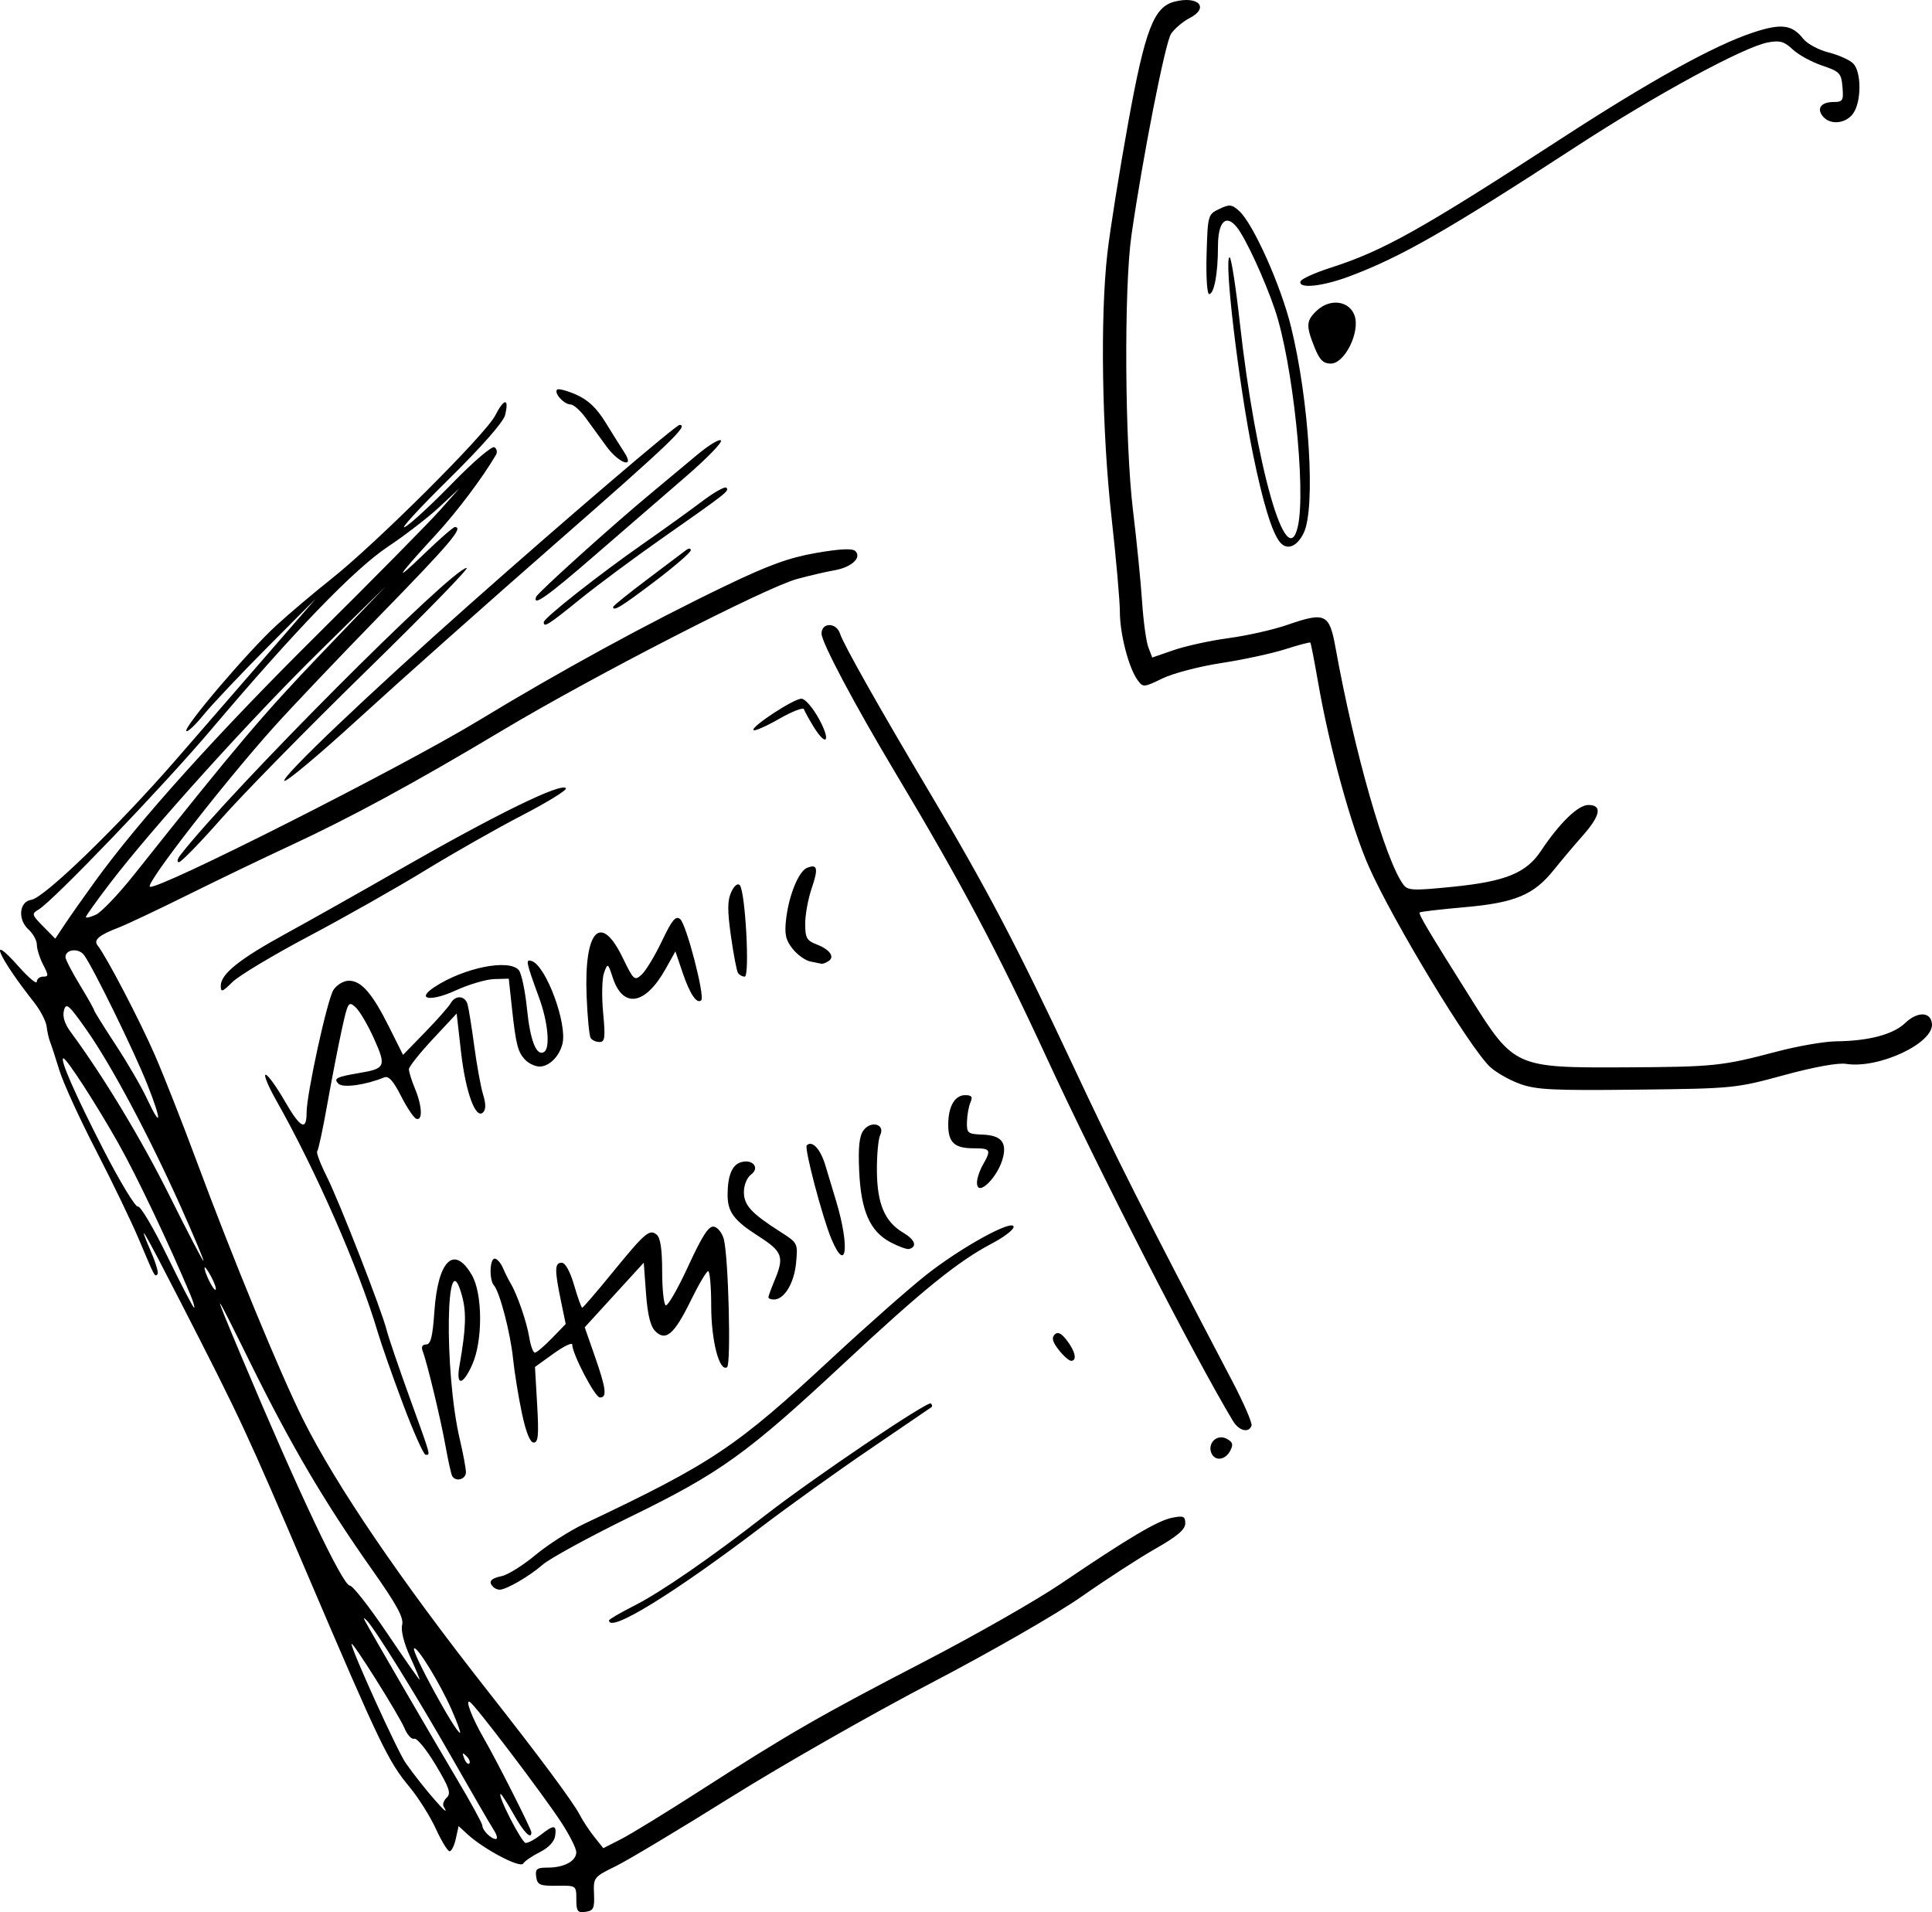 <?xml version="1.0" encoding="UTF-8" standalone="no"?>
<svg
   xmlns:dc="http://purl.org/dc/elements/1.1/"
   xmlns:cc="http://creativecommons.org/ns#"
   xmlns:rdf="http://www.w3.org/1999/02/22-rdf-syntax-ns#"
   xmlns:svg="http://www.w3.org/2000/svg"
   xmlns="http://www.w3.org/2000/svg"
   viewBox="0 0 472.735 467.851"
   height="467.851"
   width="472.735"
   version="1.1"
   id="svg5259">
  <defs
     id="defs5263" />
  <path
     id="path5269"
     d="m 141.019,464.715 c 0,-3.377 -0.007,-3.382 -4.75,-3.32 -4.187,0.055 -4.788,-0.204 -5.07,-2.187 -0.273,-1.923 0.136,-2.25 2.816,-2.25 4.035,0 7.007,-1.609 6.993,-3.785 -0.006,-0.943 -1.693,-4.276 -3.75,-7.405 -4.577,-6.966 -20.923,-28.496 -22.262,-29.324 -1.296,-0.801 0.526,3.942 3.462,9.014 3.135,5.416 11.561,22.083 11.561,22.869 0,1.897 -1.832,0.038 -4.308,-4.37 -1.544,-2.749 -2.982,-4.999 -3.195,-4.999 -0.971,0 5.131,11.938 6.117,11.967 0.613,0.018 2.259,-0.867 3.658,-1.967 3.263,-2.567 3.94,-2.519 3.547,0.25 -0.197,1.384 -1.633,2.906 -3.732,3.953 -1.877,0.937 -3.721,2.203 -4.098,2.814 -0.734,1.187 -9.662,-3.522 -13.642,-7.195 l -2.152,-1.987 -0.677,3.083 c -0.372,1.695 -1.058,3.083 -1.524,3.083 -0.466,0 -1.983,-2.48 -3.37,-5.511 -1.388,-3.031 -4.299,-7.644 -6.469,-10.25 -5.176,-6.216 -7.196,-10.418 -24.635,-51.239 -15.385,-36.014 -16.45,-38.301 -31.354,-67.385 -9.205,-17.963 -10.896,-20.819 -7.14,-12.056 1.114,2.598 1.789,4.961 1.5,5.25 -0.696,0.696 -0.604,0.868 -4.465,-8.308 -1.851,-4.4 -6.621,-14.3 -10.599,-22 -3.978,-7.7 -7.995,-16.475 -8.925,-19.5 -0.931,-3.025 -1.96,-6.175 -2.287,-7 -0.327,-0.825 -0.718,-2.551 -0.869,-3.836 -0.151,-1.285 -1.536,-3.936 -3.078,-5.891 -8.782,-11.138 -11.517,-17.478 -3.785,-8.773 2.443,2.75 4.45,4.438 4.462,3.75 0.011,-0.688 0.707,-1.25 1.546,-1.25 1.368,0 1.368,-0.306 0,-2.95 -0.839,-1.623 -1.526,-3.803 -1.526,-4.845 0,-1.042 -0.921,-2.728 -2.047,-3.747 -2.709,-2.452 -2.28,-6.839 0.71,-7.265 3.142,-0.448 21.262,-18.016 35.508,-34.426 6.781,-7.811 17.224,-19.841 23.207,-26.734 l 10.878,-12.532 -11.934,12 c -6.564,6.6 -13.567,14.017 -15.562,16.483 -1.995,2.466 -3.878,4.233 -4.184,3.927 -0.817,-0.817 15.121,-19.528 22.004,-25.832 3.256,-2.982 9.295,-8.089 13.42,-11.35 10.906,-8.62 37.806,-35.428 40.14,-40.004 2.204,-4.32 3.487,-4.359 2.411,-0.072 -0.419,1.671 -5.831,7.814 -13.823,15.691 -7.224,7.12 -12.03,12.362 -10.681,11.65 1.349,-0.712 6.588,-5.546 11.641,-10.742 5.1,-5.244 9.667,-9.15 10.266,-8.78 0.593,0.367 0.768,1.198 0.388,1.848 -3.286,5.621 -9.569,13.968 -14.68,19.505 -9.502,10.294 -10.811,12.374 -3.101,4.926 3.844,-3.712 7.315,-6.75 7.713,-6.75 2.238,0 -1.062,3.9 -18.025,21.301 -10.312,10.579 -22.167,23.051 -26.344,27.717 -12.357,13.803 -31.214,38.078 -30.275,38.973 1.325,1.262 61.66,-29.221 80.507,-40.676 19.739,-11.996 41.478,-23.86 60.344,-32.932 10.587,-5.091 15.632,-6.92 22.231,-8.059 5.87,-1.013 8.859,-1.151 9.569,-0.441 1.615,1.615 -0.966,3.975 -5.133,4.694 -2.007,0.346 -6.125,1.304 -9.15,2.129 -7.718,2.105 -49.918,23.784 -72,36.989 -21.808,13.041 -37.173,21.377 -52.416,28.44 -6.096,2.824 -17.159,8.147 -24.584,11.827 -7.425,3.681 -15.075,7.296 -17,8.033 -4.821,1.847 -6.212,3.039 -5.123,4.389 2.1,2.603 10.383,18.478 14.062,26.953 2.188,5.04 6.683,16.454 9.987,25.363 8.94,24.102 20.644,52.51 26.236,63.682 8.1,16.181 23.758,39.19 45.335,66.619 12.541,15.942 20.775,27.031 22.339,30.084 0.728,1.421 2.324,3.838 3.546,5.371 l 2.222,2.787 4.367,-2.228 c 2.402,-1.225 11.186,-6.615 19.521,-11.978 21.47,-13.814 29.282,-18.309 54.67,-31.46 12.34,-6.392 27.364,-14.959 33.387,-19.037 16.584,-11.23 23.673,-15.433 27.225,-16.144 2.789,-0.558 3.226,-0.37 3.226,1.389 0,1.48 -1.976,3.158 -7.25,6.156 -3.987,2.267 -12.11,7.529 -18.05,11.695 -6.121,4.292 -22.153,13.503 -37,21.258 -14.41,7.526 -36.42,20.075 -48.911,27.887 -12.491,7.812 -25.169,15.409 -28.172,16.882 -5.353,2.625 -5.458,2.759 -5.289,6.758 0.149,3.532 -0.13,4.123 -2.078,4.399 -1.953,0.277 -2.25,-0.127 -2.25,-3.063 z M 120.79,447.708 c -0.803,-1.238 -5.378,-9.132 -10.166,-17.544 -8.464,-14.868 -18.891,-31.681 -20.903,-33.706 -0.663,-0.667 -0.823,-0.667 -0.482,0 1.056,2.063 16.358,28.402 22.45,38.644 3.482,5.854 6.332,11.052 6.332,11.55 0,1.175 2.137,3.306 3.315,3.306 0.503,0 0.258,-1.012 -0.545,-2.25 z m -12.233,-5.69 c -0.32,-0.517 0.021,-1.502 0.756,-2.189 1.105,-1.032 0.631,-2.427 -2.728,-8.029 -2.236,-3.729 -4.586,-6.599 -5.222,-6.378 -0.636,0.221 -1.709,-0.931 -2.384,-2.561 -1.313,-3.17 -12.96,-21.696 -12.96,-20.615 0,1.527 11.239,26.244 13.226,29.086 4.125,5.902 11.793,14.702 9.311,10.686 z m 5.587,-12.327 c -0.988,-0.98 -1.102,-0.865 -0.56,0.56 0.376,0.986 0.935,1.541 1.243,1.233 0.308,-0.308 6.4e-4,-1.115 -0.683,-1.793 z m -3.691,-11.48 c -2.844,-6.431 -8.452,-15.568 -9.136,-14.884 -0.701,0.701 10.152,20.631 11.234,20.631 0.244,0 -0.7,-2.586 -2.098,-5.747 z m -10.085,-12.803 c -1.537,-3.358 -2.315,-6.45 -1.968,-7.83 0.439,-1.748 -1.31,-4.948 -7.486,-13.7 -11.419,-16.182 -19.771,-30.37 -29.553,-50.2 -9.571,-19.402 -9.744,-19.505 -2.055,-1.219 13.699,32.578 24.561,55.5 26.3,55.5 0.695,0 4.754,5.175 9.02,11.5 4.266,6.325 7.875,11.5 8.019,11.5 0.145,0 -0.881,-2.497 -2.278,-5.55 z M 46.552,316.708 c -5.233,-12.453 -13.081,-28.951 -17.545,-36.884 -5.29,-9.399 -12.698,-20.866 -13.48,-20.866 -1.005,0 2.887,8.888 9.735,22.226 4.065,7.918 7.883,14.232 8.486,14.031 0.602,-0.201 3.846,5.284 7.207,12.189 3.362,6.905 6.304,12.554 6.538,12.554 0.234,0 -0.189,-1.462 -0.94,-3.25 z m 5.086,-4.412 c -0.846,-1.561 -1.556,-2.522 -1.578,-2.135 -0.068,1.189 2.259,5.832 2.701,5.39 0.229,-0.229 -0.276,-1.693 -1.122,-3.254 z m -7.358,-16.936 C 36.567,278.107 27.314,260.727 21.229,252.063 c -4.395,-6.259 -5.051,-6.828 -5.58,-4.848 -0.394,1.475 0.159,3.271 1.614,5.243 8.068,10.933 17.37,26.344 24.256,40.182 4.4,8.843 8.119,15.975 8.264,15.85 0.145,-0.125 -2.331,-6.034 -5.504,-13.13 z M 36.037,265.303 c -3.268,-8.204 -13.231,-28.567 -15.466,-31.613 -1.32,-1.798 -4.552,-1.447 -4.552,0.494 0,0.557 1.575,3.605 3.5,6.774 1.925,3.169 3.5,5.959 3.5,6.201 0,0.242 2.362,4.035 5.25,8.431 2.888,4.395 6.339,10.325 7.67,13.177 3.609,7.735 3.673,5.509 0.098,-3.464 z M 23.394,215.458 c 10.666,-14.713 29.768,-35.917 54.049,-60 13.863,-13.75 27.409,-27.475 30.102,-30.5 l 4.896,-5.5 -4.961,4.621 c -2.729,2.542 -8.361,6.884 -12.516,9.649 -8.201,5.458 -22.701,20.456 -43.271,44.758 -11.722,13.848 -38.687,41.965 -42.258,44.062 -1.744,1.024 -1.676,1.273 1.114,4.108 l 2.97,3.018 2.4,-3.608 c 1.32,-1.984 4.684,-6.758 7.475,-10.608 z m 9.361,-1.385 c 25.182,-31.683 31.687,-39.367 45.816,-54.115 l 15.806,-16.5 -16.273,16 c -16.814,16.532 -40.937,43.236 -51.212,56.691 -3.23,4.23 -5.873,7.933 -5.873,8.229 0,0.296 1.1,0.036 2.444,-0.576 1.344,-0.613 5.526,-4.99 9.291,-9.729 z M 149.019,396.473 c 0,-0.267 2.714,-1.856 6.031,-3.53 6.571,-3.317 18.542,-11.564 32.174,-22.166 11.708,-9.105 39.841,-28.106 40.556,-27.391 0.315,0.315 0.385,0.719 0.156,0.898 -0.229,0.179 -6.912,4.736 -14.85,10.126 -7.938,5.39 -19.863,13.93 -26.5,18.977 -21.775,16.56 -37.566,26.264 -37.566,23.086 z m -28.333,-8.181 c -1.28,-1.28 -0.647,-2.087 2.083,-2.66 1.512,-0.317 5.225,-2.64 8.25,-5.162 3.025,-2.522 8.425,-5.971 12,-7.665 31.269,-14.815 37.066,-18.694 60.564,-40.529 8.285,-7.699 18.584,-16.795 22.886,-20.213 8.553,-6.797 21.552,-13.955 21.548,-11.867 -0.001,0.694 -2.364,2.503 -5.25,4.019 -8.347,4.385 -16.975,11.367 -36.248,29.333 -23.767,22.156 -30.231,26.803 -52.236,37.553 -10.049,4.909 -19.732,10.198 -21.517,11.753 -3.266,2.845 -8.889,6.105 -10.53,6.105 -0.486,0 -1.183,-0.3 -1.55,-0.667 z m -10.021,-27.097 c -0.26,-0.42 -0.991,-3.683 -1.625,-7.25 -1.17,-6.584 -4.523,-20.527 -5.629,-23.407 -0.382,-0.995 -0.065,-1.579 0.858,-1.579 1.118,0 1.594,-1.898 2.015,-8.035 0.861,-12.562 4.806,-16.433 9.156,-8.984 2.677,4.583 2.723,16.155 0.089,21.998 -2.304,5.109 -3.988,5.255 -3.113,0.271 1.595,-9.083 1.744,-13.03 0.645,-17.101 -3.973,-14.729 -4.477,18.428 -0.535,35.147 0.805,3.412 1.47,6.991 1.478,7.954 0.015,1.734 -2.431,2.456 -3.339,0.986 z m 185.711,-5.749 c -0.933,-2.432 1.491,-4.639 3.761,-3.424 1.528,0.818 1.699,1.411 0.86,2.979 -1.245,2.327 -3.804,2.573 -4.621,0.445 z M 98.663,343.684 c -2.54,-6.751 -5.347,-14.738 -6.238,-17.75 -4.578,-15.472 -15.109,-39.51 -24.851,-56.726 -1.945,-3.438 -3.102,-6.25 -2.572,-6.25 0.531,0 2.633,2.901 4.673,6.446 3.789,6.588 5.343,7.423 5.343,2.87 0,-4.592 5.066,-27.755 6.576,-30.067 0.821,-1.256 2.487,-2.25 3.772,-2.25 3.054,0 5.718,3.064 9.843,11.324 l 3.408,6.824 5.4,-5.556 c 2.97,-3.056 5.782,-6.239 6.249,-7.074 1.149,-2.052 3.497,-1.92 4.13,0.232 0.283,0.963 1.025,5.575 1.649,10.25 0.624,4.675 1.596,10.004 2.161,11.842 0.7,2.278 0.701,3.668 0.004,4.365 -1.821,1.821 -4.283,-4.911 -5.404,-14.781 l -1.067,-9.396 -5.817,6.235 c -3.199,3.429 -5.837,6.743 -5.861,7.363 -0.024,0.62 0.631,2.743 1.456,4.718 1.775,4.247 1.96,7.974 0.369,7.444 -0.622,-0.207 -2.309,-2.71 -3.75,-5.561 -1.874,-3.709 -3.046,-5.011 -4.119,-4.573 -4.588,1.869 -10.11,2.635 -11.193,1.552 -1.292,-1.292 -0.546,-1.672 5.193,-2.644 6.3,-1.067 6.533,-1.625 3.498,-8.388 -1.498,-3.338 -3.535,-6.803 -4.526,-7.7 -1.711,-1.548 -1.882,-1.262 -3.402,5.697 -0.88,4.03 -2.468,12.215 -3.529,18.188 -1.061,5.973 -2.158,11.09 -2.439,11.37 -0.28,0.28 0.761,3.043 2.314,6.139 3.088,6.155 13.49,32.822 14.679,37.63 0.408,1.65 2.916,9.012 5.573,16.36 5.355,14.806 5.168,14.14 3.962,14.14 -0.478,0 -2.947,-5.523 -5.487,-12.274 z m 29.025,2.024 c -0.843,-3.987 -1.809,-9.95 -2.147,-13.25 -0.65,-6.338 -3.259,-16.351 -4.678,-17.95 -1.194,-1.345 -1.05,-6.55 0.182,-6.55 0.564,0 1.463,1.012 1.998,2.25 0.535,1.238 1.378,2.925 1.873,3.75 1.64,2.731 3.961,9.444 4.583,13.25 0.337,2.062 0.954,3.75 1.371,3.75 0.417,0 2.287,-1.577 4.154,-3.503 l 3.396,-3.503 -1.199,-5.807 c -1.553,-7.521 -1.512,-9.186 0.23,-9.186 0.872,0 2.053,2.145 3.028,5.5 0.879,3.025 1.771,5.5 1.981,5.5 0.21,0 3.411,-3.712 7.114,-8.25 8.29,-10.16 9.35,-11.076 11.116,-9.611 0.902,0.748 1.332,3.632 1.332,8.924 0,4.3 0.387,8.058 0.861,8.351 0.474,0.293 2.945,-3.99 5.491,-9.516 3.491,-7.575 5.045,-9.968 6.317,-9.723 0.928,0.179 2.012,1.54 2.409,3.025 1.149,4.295 1.82,30.745 0.796,31.378 -1.891,1.169 -3.874,-6.533 -3.874,-15.045 0,-4.693 -0.338,-8.507 -0.75,-8.476 -0.412,0.031 -2.325,3.273 -4.25,7.204 -4.049,8.269 -6.116,10.052 -8.681,7.488 -1.19,-1.19 -1.887,-4.029 -2.269,-9.241 l -0.551,-7.523 -7.224,7.907 -7.224,7.907 2.474,7.082 c 2.778,7.952 3.043,10.136 1.224,10.084 -1.198,-0.034 -6.75,-10.674 -6.75,-12.936 0,-0.601 -2.052,0.385 -4.559,2.19 l -4.559,3.282 0.533,9.25 c 0.428,7.433 0.263,9.25 -0.84,9.25 -0.897,0 -1.904,-2.515 -2.905,-7.25 z m 174.023,2 c -9.521,-15.813 -32.942,-61.466 -45.53,-88.75 -12.075,-26.17 -21.014,-43.007 -37.167,-70 -9.958,-16.641 -17.994,-31.793 -17.994,-33.93 0,-2.795 3.643,-2.772 4.532,0.029 0.82,2.584 9.712,18.339 21.957,38.905 13.816,23.203 21.47,37.778 34.92,66.496 10.697,22.838 16.917,35.165 39.141,77.567 2.777,5.299 4.877,10.152 4.667,10.784 -0.632,1.896 -3.079,1.301 -4.525,-1.101 z m -42.648,-17.421 c -1.507,-1.916 -1.795,-2.976 -1.019,-3.75 0.775,-0.772 1.629,-0.369 3.006,1.421 2.065,2.683 2.547,5 1.041,5 -0.51,0 -1.873,-1.202 -3.029,-2.671 z m -71.044,-12.861 c 0,-0.293 0.675,-2.148 1.5,-4.122 2.432,-5.82 1.977,-7.065 -3.972,-10.871 -6.006,-3.842 -7.535,-5.91 -7.515,-10.159 0.022,-4.604 1.079,-7.21 3.195,-7.882 2.896,-0.919 4.8,1.325 2.541,2.994 -0.983,0.726 -1.75,2.593 -1.75,4.258 0,3.228 1.801,5.201 8.868,9.711 4.343,2.771 4.366,2.817 3.896,7.705 -0.475,4.941 -2.885,8.897 -5.419,8.897 -0.74,0 -1.345,-0.239 -1.345,-0.532 z m 15.441,-14.218 c -2.192,-5.182 -6.712,-22.312 -6.06,-22.964 1.31,-1.31 3.336,0.856 4.547,4.858 0.725,2.396 1.925,6.381 2.667,8.856 3.342,11.148 2.501,17.891 -1.154,9.25 z m 14.445,0.749 c -5.046,-2.663 -7.244,-7.673 -7.678,-17.499 -0.257,-5.824 0.035,-8.52 1.075,-9.912 1.844,-2.469 5.36,-1.458 4.071,1.171 -0.47,0.958 -0.832,4.892 -0.805,8.742 0.056,8.105 1.92,12.482 6.456,15.162 2.864,1.692 3.479,3.399 1.433,3.979 -0.516,0.146 -2.564,-0.593 -4.552,-1.642 z m 21.15,-14.666 c 0.019,-1.008 0.679,-2.958 1.465,-4.333 2.088,-3.653 1.889,-4 -2.3,-4 -4.683,0 -6.2,-1.411 -6.2,-5.766 0,-4.453 1.592,-7.234 4.142,-7.234 1.601,0 1.896,0.398 1.299,1.75 -0.425,0.963 -0.811,3.1 -0.857,4.75 -0.078,2.807 0.165,3.01 3.797,3.153 4.409,0.174 5.887,1.729 5.084,5.347 -1.104,4.974 -6.506,10.295 -6.429,6.333 z m 132.782,-24.121 c -2.575,-0.942 -5.848,-2.813 -7.274,-4.159 -4.991,-4.712 -23.718,-35.654 -29.598,-48.906 -4.316,-9.725 -9.679,-29.205 -12.47,-45.287 -0.891,-5.136 -1.735,-9.453 -1.874,-9.592 -0.14,-0.14 -2.92,0.596 -6.178,1.635 -3.258,1.039 -10.278,2.555 -15.6,3.368 -5.322,0.813 -11.8,2.507 -14.396,3.764 -4.603,2.228 -4.754,2.238 -6.104,0.392 -2.157,-2.949 -4.323,-11.296 -4.323,-16.656 0,-2.676 -0.916,-13.057 -2.035,-23.069 -2.363,-21.14 -2.806,-49.187 -1.022,-64.703 0.664,-5.775 2.951,-20.119 5.083,-31.876 4.151,-22.894 6.267,-28.406 11.397,-29.694 5.837,-1.465 8.529,1.509 3.65,4.032 -1.68,0.869 -3.732,2.614 -4.561,3.879 -1.434,2.188 -6.936,30.197 -9.677,49.257 -1.855,12.898 -1.639,50.774 0.383,67.402 0.903,7.425 1.899,17.409 2.213,22.188 0.314,4.778 1.003,9.823 1.53,11.21 l 0.959,2.522 5.329,-1.833 c 2.931,-1.008 8.976,-2.324 13.432,-2.924 4.457,-0.6 10.844,-2.039 14.194,-3.198 9.404,-3.254 10.384,-2.798 11.89,5.536 4.62,25.564 12.154,51.905 16.576,57.951 1.093,1.494 2.321,1.551 12.187,0.558 12.82,-1.29 17.883,-3.348 21.472,-8.728 4.588,-6.879 9.121,-11.281 11.616,-11.281 3.476,0 3.009,2.57 -1.366,7.513 -2.062,2.33 -5.244,6.1 -7.069,8.377 -4.911,6.127 -9.495,8.04 -21.865,9.127 -5.828,0.512 -10.754,1.089 -10.947,1.282 -0.364,0.364 1.999,4.34 12.603,21.202 10.476,16.659 10.852,16.826 37.517,16.694 21.951,-0.109 23.778,-0.298 37.28,-3.862 5.098,-1.346 11.623,-2.473 14.5,-2.505 7.974,-0.089 13.951,-1.674 16.883,-4.477 3.01,-2.878 6.25,-2.799 6.551,0.16 0.485,4.771 -13.066,11.108 -21.022,9.831 -1.94,-0.311 -7.861,0.766 -15.181,2.763 -11.797,3.218 -12.406,3.278 -36,3.547 -20.627,0.235 -24.658,0.033 -28.682,-1.438 z m -243.245,-5.782 c -1.877,-1.877 -2.357,-3.731 -3.348,-12.93 l -0.754,-7 -3.566,0.099 c -1.961,0.054 -6.196,1.303 -9.41,2.775 -6.2,2.839 -9.878,2.234 -5.17,-0.851 7.227,-4.735 18.264,-6.929 20.613,-4.098 0.65,0.784 1.549,5.057 1.996,9.495 0.785,7.783 2.325,11.656 4.179,10.509 1.539,-0.951 0.965,-7.266 -1.201,-13.205 -3.271,-8.971 -3.387,-9.549 -1.814,-9.031 3.49,1.15 8.742,15.323 7.504,20.254 -0.78,3.11 -3.245,5.552 -5.602,5.552 -1.021,0 -2.564,-0.706 -3.427,-1.57 z m 15.929,-5.426 c -0.339,-0.548 -0.781,-5.16 -0.984,-10.25 -0.642,-16.142 3.438,-20.504 8.808,-9.419 2.686,5.544 2.919,5.752 4.658,4.178 1.007,-0.911 3.234,-4.595 4.949,-8.186 2.506,-5.247 3.386,-6.307 4.482,-5.397 1.518,1.26 6.096,18.89 5.15,19.836 -1.061,1.061 -2.781,-1.492 -4.573,-6.785 l -1.746,-5.159 -2.374,4.25 c -4.966,8.89 -10.431,9.828 -12.942,2.22 -1.205,-3.651 -1.246,-3.675 -2.141,-1.258 -0.502,1.356 -0.607,5.727 -0.234,9.715 0.579,6.189 0.451,7.25 -0.88,7.25 -0.857,0 -1.835,-0.448 -2.174,-0.996 z M 54.019,241.222 c 0,-2.915 4.534,-6.549 16,-12.824 5.775,-3.161 18.15,-10.13 27.5,-15.489 23.932,-13.715 39.999,-21.571 40.954,-20.026 0.271,0.439 -4.557,3.415 -10.73,6.613 -6.173,3.198 -16.848,9.261 -23.723,13.473 -6.875,4.212 -19.655,11.445 -28.4,16.073 -8.745,4.628 -17.183,9.687 -18.75,11.242 -2.464,2.444 -2.85,2.571 -2.85,0.937 z m 126.545,-3.191 c -0.315,-0.51 -1.087,-4.564 -1.716,-9.008 -0.879,-6.219 -0.865,-8.69 0.062,-10.725 0.706,-1.549 1.569,-2.271 2.085,-1.742 1.375,1.41 2.519,22.402 1.22,22.402 -0.593,0 -1.335,-0.417 -1.651,-0.927 z m 17.725,-2.776 c -1.227,-0.237 -3.185,-1.638 -4.352,-3.114 -1.715,-2.168 -2.018,-3.573 -1.58,-7.321 0.685,-5.863 3.099,-11.709 5.161,-12.5 2.524,-0.968 2.755,0.126 1.074,5.078 -0.865,2.546 -1.572,6.425 -1.572,8.62 0,3.425 0.386,4.137 2.73,5.028 3.287,1.25 4.605,3.08 2.968,4.121 -0.658,0.419 -1.422,0.707 -1.697,0.64 -0.275,-0.067 -1.504,-0.315 -2.73,-0.552 z M 44.137,209.208 c 12.398,-15.92 66.575,-70.25 70.052,-70.25 0.682,0 -10.44,11.406 -24.715,25.348 -14.275,13.941 -30.172,30.141 -35.327,36 -5.155,5.859 -9.822,10.652 -10.372,10.652 -0.55,0 -0.387,-0.787 0.363,-1.75 z M 69.571,191.042 c -0.627,-1.015 20.504,-21.128 45.448,-43.258 23.115,-20.507 50.357,-43.796 51.25,-43.812 2.426,-0.044 -2.221,4.403 -30,28.704 -16.913,14.795 -38.712,34.184 -48.444,43.086 -9.732,8.902 -17.946,15.778 -18.254,15.28 z M 199.009,177.708 c -1.09,-1.788 -2.123,-3.669 -2.296,-4.182 -0.173,-0.512 -2.901,0.548 -6.063,2.357 -3.162,1.809 -5.985,3.053 -6.273,2.765 -0.757,-0.757 9.811,-7.69 11.721,-7.69 0.896,0 2.806,2.208 4.326,5 2.984,5.482 1.774,6.979 -1.414,1.75 z m -65.949,-25.5 c 0.055,-1.027 13.525,-11.639 24.46,-19.271 4.95,-3.455 11.374,-8.077 14.275,-10.272 2.901,-2.195 5.569,-3.697 5.927,-3.338 0.779,0.779 0.268,1.182 -15.702,12.371 -6.875,4.817 -15.968,11.571 -20.206,15.009 -7.643,6.2 -8.832,6.947 -8.754,5.501 z m 16.96,-3.705 c 0,-0.25 3.712,-3.248 8.25,-6.663 4.537,-3.414 8.812,-6.64 9.5,-7.167 0.76,-0.583 1.25,-0.593 1.25,-0.024 0,0.515 -3.972,3.945 -8.827,7.622 -8.173,6.191 -10.173,7.416 -10.173,6.231 z m -18.833,-2.472 c 0.362,-1.007 18.833,-17.655 28.096,-25.323 3.156,-2.612 8.173,-6.796 11.15,-9.296 2.977,-2.501 5.668,-4.132 5.981,-3.626 0.313,0.506 -3.542,4.465 -8.566,8.796 -5.024,4.332 -14.972,12.939 -22.106,19.126 -11.866,10.291 -15.46,12.84 -14.555,10.323 z m 182.005,-13.367 c -1.942,-2.34 -4.193,-9.703 -6.636,-21.707 -3.497,-17.182 -7.144,-48 -5.68,-48 0.391,0 1.508,7.17 2.483,15.934 3.907,35.143 11.532,61.886 14.218,49.869 2.016,-9.018 -1.267,-40.072 -5.594,-52.916 -2.48,-7.363 -7.211,-17.614 -9.351,-20.263 -2.674,-3.31 -4.611,-1.327 -4.611,4.719 0,6.602 -0.937,11.656 -2.161,11.656 -0.505,0 -0.784,-4.336 -0.625,-9.739 0.282,-9.584 0.331,-9.761 3.109,-11.089 2.496,-1.194 3.058,-1.138 4.858,0.489 3.44,3.108 10.181,18.16 12.692,28.339 4.465,18.101 6.075,44.429 3.086,50.488 -1.656,3.357 -4.073,4.284 -5.787,2.219 z M 148.38,109.208 c -1.508,-2.062 -3.804,-5.213 -5.102,-7 -1.298,-1.788 -2.957,-3.25 -3.687,-3.25 -1.576,0 -4.107,-2.798 -3.28,-3.625 0.317,-0.317 2.427,0.239 4.687,1.236 2.927,1.291 5.002,3.264 7.208,6.851 1.704,2.771 3.76,6.05 4.57,7.288 2.664,4.071 -1.318,2.713 -4.397,-1.5 z M 321.628,84.938 c -2.12,-5.298 -2.035,-6.504 0.629,-8.986 3.228,-3.007 7.923,-2.361 9.19,1.264 1.405,4.02 -2.413,11.743 -5.806,11.743 -1.874,0 -2.759,-0.887 -4.013,-4.02 z M 318.221,68.853 c 0.203,-0.608 3.503,-2.109 7.333,-3.337 12.883,-4.128 22.179,-9.331 56.465,-31.606 21.738,-14.123 37.333,-22.754 46.837,-25.92 6.95,-2.316 9.616,-1.997 12.349,1.478 0.969,1.232 3.764,2.744 6.212,3.361 2.447,0.616 5.159,1.83 6.026,2.697 2.045,2.045 2.056,9.303 0.019,12.211 -1.772,2.53 -5.613,2.928 -7.407,0.766 -1.626,-1.959 -0.471,-3.544 2.583,-3.544 2.27,0 2.473,-0.339 2.191,-3.67 -0.287,-3.392 -0.665,-3.789 -4.993,-5.25 -2.575,-0.869 -5.813,-2.648 -7.194,-3.952 -2.058,-1.943 -3.152,-2.252 -6.05,-1.708 -5.931,1.113 -27.468,12.809 -46.939,25.492 -31.49,20.512 -42.761,26.966 -55.394,31.721 -6.655,2.505 -12.663,3.134 -12.039,1.261 z"
     style="fill:#000000" />
</svg>
